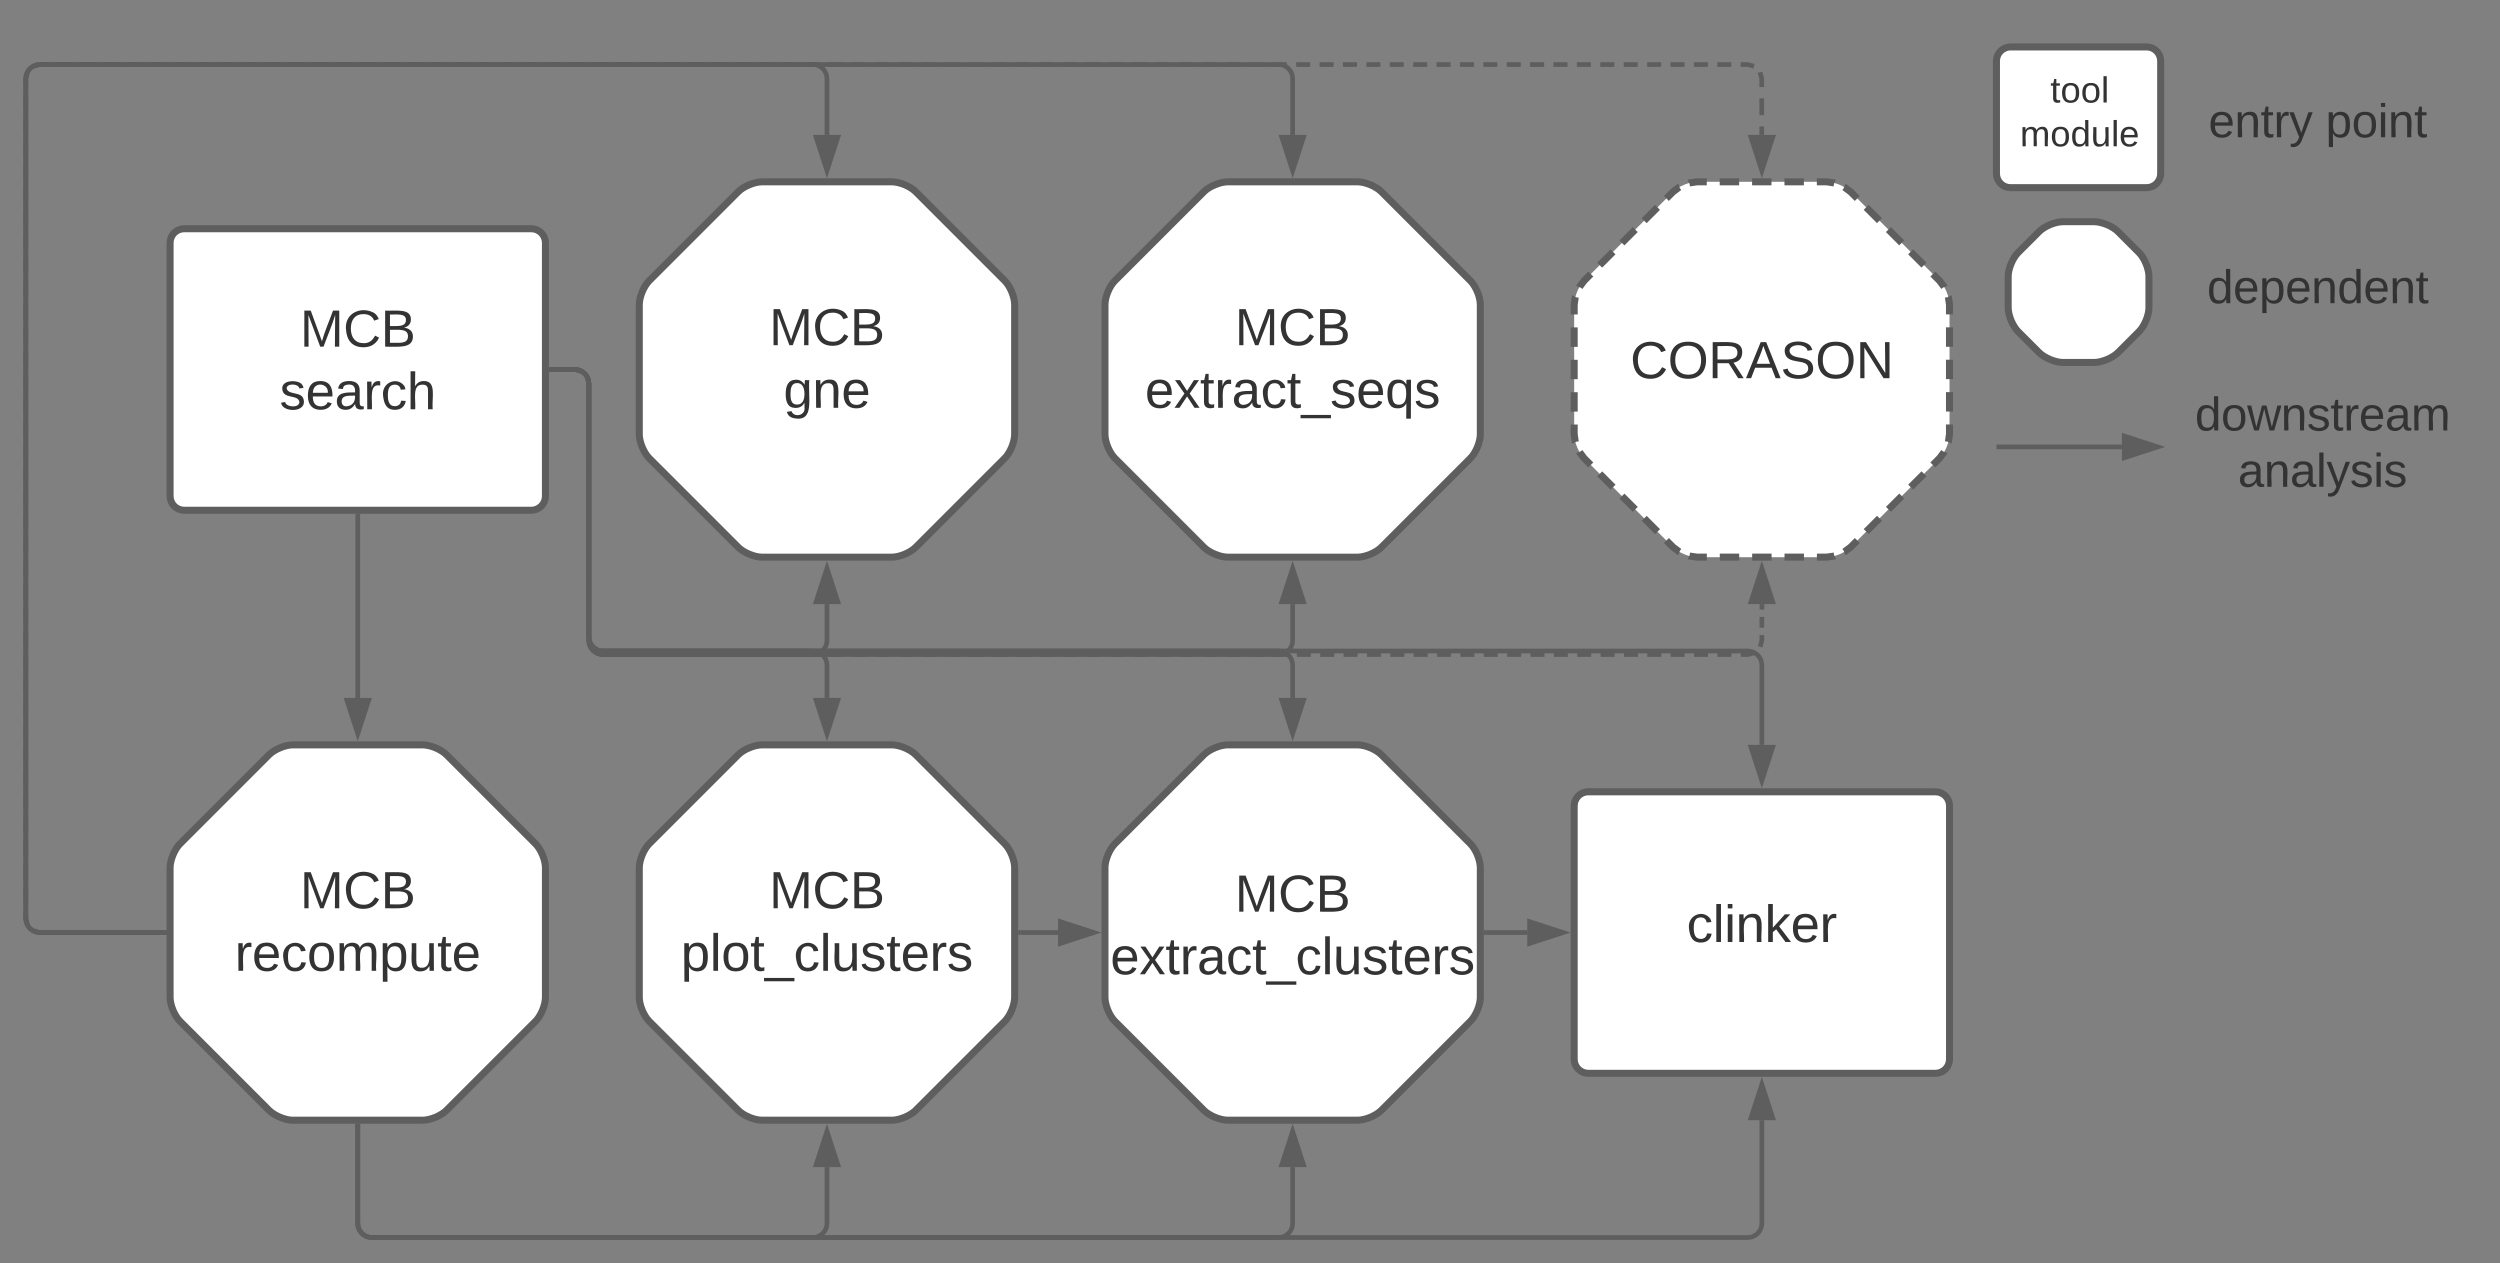 <svg xmlns="http://www.w3.org/2000/svg" xmlns:xlink="http://www.w3.org/1999/xlink" xmlns:lucid="lucid" width="1065.64" height="538.5"><rect width="100%" height="100%" fill="#808080" stroke="none"/><g transform="translate(1691 -52.5)" lucid:page-tab-id="0_0"><path d="M-1618.5 156c0-3.3 2.7-6 6-6h148c3.3 0 6 2.7 6 6v108c0 3.3-2.7 6-6 6h-148c-3.3 0-6-2.7-6-6z" stroke="#5e5e5e" stroke-width="3" fill="#fff"/><use xlink:href="#a" transform="matrix(1,0,0,1,-1613.5,155) translate(50.37 45.278)"/><use xlink:href="#b" transform="matrix(1,0,0,1,-1613.5,155) translate(41.698 71.944)"/><path d="M-1618.5 422.4c0-3.3 1.9-7.9 4.24-10.24l37.92-37.92c2.34-2.34 6.93-4.24 10.24-4.24h55.2c3.3 0 7.9 1.9 10.24 4.24l37.92 37.92c2.34 2.34 4.24 6.93 4.24 10.24v55.2c0 3.3-1.9 7.9-4.24 10.24l-37.92 37.92c-2.34 2.34-6.93 4.24-10.24 4.24h-55.2c-3.3 0-7.9-1.9-10.24-4.24l-37.92-37.92c-2.34-2.34-4.24-6.93-4.24-10.24z" stroke="#5e5e5e" stroke-width="3" fill="#fff"/><use xlink:href="#c" transform="matrix(1,0,0,1,-1613.5,375) translate(50.37 64.653)"/><use xlink:href="#d" transform="matrix(1,0,0,1,-1613.5,375) translate(22.593 91.319)"/><path d="M-1538.5 272.5V350" stroke="#5e5e5e" stroke-width="2" fill="none"/><path d="M-1537.5 272.53h-2v-1.03h2z" fill="#5e5e5e"/><path d="M-1538.5 365.26l-4.64-14.26h9.28z" stroke="#5e5e5e" stroke-width="2" fill="#5e5e5e"/><path d="M-1418.5 422.4c0-3.3 1.9-7.9 4.24-10.24l37.92-37.92c2.34-2.34 6.93-4.24 10.24-4.24h55.2c3.3 0 7.9 1.9 10.24 4.24l37.92 37.92c2.34 2.34 4.24 6.93 4.24 10.24v55.2c0 3.3-1.9 7.9-4.24 10.24l-37.92 37.92c-2.34 2.34-6.93 4.24-10.24 4.24h-55.2c-3.3 0-7.9-1.9-10.24-4.24l-37.92-37.92c-2.34-2.34-4.24-6.93-4.24-10.24z" stroke="#5e5e5e" stroke-width="3" fill="#fff"/><use xlink:href="#a" transform="matrix(1,0,0,1,-1413.5,375) translate(50.37 64.653)"/><use xlink:href="#e" transform="matrix(1,0,0,1,-1413.5,375) translate(12.747 91.319)"/><path d="M-1220 422.4c0-3.3 1.9-7.9 4.24-10.24l37.92-37.92c2.34-2.34 6.93-4.24 10.24-4.24h55.2c3.3 0 7.9 1.9 10.24 4.24l37.92 37.92c2.34 2.34 4.24 6.93 4.24 10.24v55.2c0 3.3-1.9 7.9-4.24 10.24l-37.92 37.92c-2.34 2.34-6.93 4.24-10.24 4.24h-55.2c-3.3 0-7.9-1.9-10.24-4.24l-37.92-37.92c-2.34-2.34-4.24-6.93-4.24-10.24z" stroke="#5e5e5e" stroke-width="3" fill="#fff"/><use xlink:href="#a" transform="matrix(1,0,0,1,-1215,375) translate(50.37 66.111)"/><use xlink:href="#f" transform="matrix(1,0,0,1,-1215,375) translate(-2.685 92.778)"/><path d="M-1020 396c0-3.3 2.7-6 6-6h148c3.3 0 6 2.7 6 6v108c0 3.3-2.7 6-6 6h-148c-3.3 0-6-2.7-6-6z" stroke="#5e5e5e" stroke-width="3" fill="#fff"/><use xlink:href="#g" transform="matrix(1,0,0,1,-1015,395) translate(42.994 59.028)"/><path d="M-1256 450h16" stroke="#5e5e5e" stroke-width="2" fill="none"/><path d="M-1255.97 451h-1.03v-2h1.03z" fill="#5e5e5e"/><path d="M-1224.74 450l-14.26 4.64v-9.28z" stroke="#5e5e5e" stroke-width="2" fill="#5e5e5e"/><path d="M-1057.5 450h17.5" stroke="#5e5e5e" stroke-width="2" fill="none"/><path d="M-1057.47 451h-1.03v-2h1.03z" fill="#5e5e5e"/><path d="M-1024.74 450l-14.26 4.64v-9.28z" stroke="#5e5e5e" stroke-width="2" fill="#5e5e5e"/><path d="M-1220 182.4c0-3.3 1.9-7.9 4.24-10.24l37.92-37.92c2.34-2.34 6.93-4.24 10.24-4.24h55.2c3.3 0 7.9 1.9 10.24 4.24l37.92 37.92c2.34 2.34 4.24 6.93 4.24 10.24v55.2c0 3.3-1.9 7.9-4.24 10.24l-37.92 37.92c-2.34 2.34-6.93 4.24-10.24 4.24h-55.2c-3.3 0-7.9-1.9-10.24-4.24l-37.92-37.92c-2.34-2.34-4.24-6.93-4.24-10.24z" stroke="#5e5e5e" stroke-width="3" fill="#fff"/><use xlink:href="#a" transform="matrix(1,0,0,1,-1215,135) translate(50.37 64.653)"/><use xlink:href="#h" transform="matrix(1,0,0,1,-1215,135) translate(12.068 91.319)"/><path d="M-1418.5 182.4c0-3.3 1.9-7.9 4.24-10.24l37.92-37.92c2.34-2.34 6.93-4.24 10.24-4.24h55.2c3.3 0 7.9 1.9 10.24 4.24l37.92 37.92c2.34 2.34 4.24 6.93 4.24 10.24v55.2c0 3.3-1.9 7.9-4.24 10.24l-37.92 37.92c-2.34 2.34-6.93 4.24-10.24 4.24h-55.2c-3.3 0-7.9-1.9-10.24-4.24l-37.92-37.92c-2.34-2.34-4.24-6.93-4.24-10.24z" stroke="#5e5e5e" stroke-width="3" fill="#fff"/><use xlink:href="#a" transform="matrix(1,0,0,1,-1413.5,135) translate(50.37 64.653)"/><use xlink:href="#i" transform="matrix(1,0,0,1,-1413.5,135) translate(56.481 91.319)"/><path d="M-1020 182.4c0-3.3 1.9-7.9 4.24-10.24l37.92-37.92c2.34-2.34 6.93-4.24 10.24-4.24h55.2c3.3 0 7.9 1.9 10.24 4.24l37.92 37.92c2.34 2.34 4.24 6.93 4.24 10.24v55.2c0 3.3-1.9 7.9-4.24 10.24l-37.92 37.92c-2.34 2.34-6.93 4.24-10.24 4.24h-55.2c-3.3 0-7.9-1.9-10.24-4.24l-37.92-37.92c-2.34-2.34-4.24-6.93-4.24-10.24z" fill="#fff"/><path d="M-1017.75 174.9l.05-.13 1.94-2.6 2.85-2.86m3.78-3.78l5.68-5.68m3.8-3.8l5.68-5.68m3.8-3.8l5.68-5.68m3.8-3.8l2.84-2.84 2.6-1.95.13-.05m4.16-1.73l.1-.05 3.24-.47h4.14m5.52 0h8.28m5.52 0h8.28m5.52 0h8.28m5.52 0h4.14l3.23.47.1.05m4.18 1.73l.13.05 2.6 1.94 2.86 2.85m3.78 3.78l5.68 5.68m3.8 3.8l5.68 5.68m3.8 3.8l5.68 5.68m3.8 3.8l2.84 2.84 1.95 2.6.05.13m1.73 4.16l.05.1.47 3.24v4.14m0 5.52v8.28m0 5.52v8.28m0 5.52v8.28m0 5.52v4.14l-.47 3.23-.05.1m-1.73 4.18l-.05.13-1.94 2.6-2.85 2.86m-3.78 3.78l-5.68 5.68m-3.8 3.8l-5.68 5.68m-3.8 3.8l-5.68 5.68m-3.8 3.8l-2.84 2.84-2.6 1.95-.13.05m-4.16 1.73l-.1.05-3.24.47h-4.14m-5.52 0h-8.28m-5.52 0h-8.28m-5.52 0h-8.28m-5.52 0h-4.14l-3.23-.47-.1-.05m-4.18-1.73l-.13-.05-2.6-1.94-2.86-2.85m-3.78-3.78l-5.68-5.68m-3.8-3.8l-5.68-5.68m-3.8-3.8l-5.68-5.68m-3.8-3.8l-2.84-2.84-1.95-2.6-.05-.13m-1.73-4.16l-.05-.1-.47-3.24v-4.14m0-5.52v-8.28m0-5.52v-8.28m0-5.52v-8.28m0-5.52v-4.14l.47-3.23.05-.1" stroke="#5e5e5e" stroke-width="3" fill="none"/><use xlink:href="#j" transform="matrix(1,0,0,1,-1015,135) translate(18.92 78.715)"/><path d="M-1621 450h-53c-3.3 0-6-2.7-6-6V86c0-3.3 2.7-6 6-6h329.5c3.3 0 6 2.7 6 6v24" stroke="#5e5e5e" stroke-width="2" fill="none"/><path d="M-1620 451h-1.03v-2h1.03z" fill="#5e5e5e"/><path d="M-1338.5 125.26l-4.64-14.26h9.28z" stroke="#5e5e5e" stroke-width="2" fill="#5e5e5e"/><path d="M-1621 450h-53c-3.3 0-6-2.7-6-6V86c0-3.3 2.7-6 6-6h528c3.3 0 6 2.7 6 6v24" stroke="#5e5e5e" stroke-width="2" fill="none"/><path d="M-1620 451h-1.03v-2h1.03z" fill="#5e5e5e"/><path d="M-1140 125.26l-4.64-14.26h9.28z" stroke="#5e5e5e" stroke-width="2" fill="#5e5e5e"/><path d="M-1621 450h-3.18m-4.24 0h-6.36m-4.24 0h-6.36m-4.24 0h-6.36m-4.24 0h-6.36m-4.24 0h-3.18l-2.7-.73m-2.57-2.57l-.73-2.7v-2.98m0-3.98v-5.97m0-3.98v-5.97m0-3.98v-5.97m0-3.97v-5.96m0-3.98v-5.97m0-3.98v-5.97m0-3.98v-5.96m0-3.97v-5.97m0-3.98v-5.96m0-3.98v-5.97m0-3.98v-5.97m0-3.98v-5.97m0-3.97v-5.96m0-3.98v-5.97m0-3.98v-5.97m0-3.98v-5.96m0-3.97v-5.97m0-3.98v-5.96m0-3.98v-5.97m0-3.98v-5.97m0-3.98v-5.97m0-3.97v-5.96m0-3.98v-5.97m0-3.98v-5.97m0-3.98v-5.96m0-3.97v-5.97m0-3.98v-5.96m0-3.98v-5.97m0-3.98v-5.97m0-3.98v-5.97m0-3.97v-5.96m0-3.98v-5.97m0-3.98v-5.97m0-3.98v-5.96m0-3.97v-5.97m0-3.98V86l.73-2.7m2.57-2.57l2.7-.73h3m3.98 0h5.98m4 0h5.98m4 0h5.97m4 0h5.98m4 0h5.97m4 0h5.98m4 0h5.97m4 0h5.97m4 0h5.98m3.98 0h6m3.98 0h6m3.98 0h5.98m4 0h5.98m3.98 0h6m3.98 0h5.98m4 0h5.97m4 0h5.98m4 0h5.97m4 0h5.97m4 0h5.97m4 0h5.98m4 0h5.97m3.98 0h5.98m4 0h5.97m4 0h5.98m4 0h5.98m4 0h5.97m4 0h5.97m4 0h5.98m4 0h5.97m4 0h5.97m4 0h5.98m3.98 0h6m3.98 0h5.98m4 0h5.97m4 0h5.98m4 0h5.98m4 0h5.97m4 0h5.97m4 0h5.98m3.98 0h6m3.98 0h5.98m4 0h5.97m4 0h6m3.98 0h5.98m4 0h5.97m4 0h5.97m4 0h5.98m4 0h5.97m4 0h5.97m4 0h5.97m3.98 0h6m3.98 0h5.98m4 0h5.97m4 0h5.98m4 0h5.98m4 0h5.97m4 0h5.97m4 0h5.98m3.98 0h6m3.98 0h5.98m4 0h5.97m3.98 0h6m3.97 0h6m3.98 0h5.98m4 0h5.98m4 0h5.98m4 0h5.97m4 0h5.97m4 0h5.97m4 0h5.98m4 0h5.97m4 0h2.98l2.7.73m2.57 2.57l.73 2.7v3.6m0 4.8v7.2m0 4.8v3.6" stroke="#5e5e5e" stroke-width="2" fill="none"/><path d="M-1620 451h-1.03v-2h1.03z" fill="#5e5e5e"/><path d="M-940 125.26l-4.64-14.26h9.28z" stroke="#5e5e5e" stroke-width="2" fill="#5e5e5e"/><path d="M-1538.5 532.5V574c0 3.3 2.7 6 6 6h188c3.3 0 6-2.7 6-6v-24" stroke="#5e5e5e" stroke-width="2" fill="none"/><path d="M-1537.5 532.53h-2v-1.03h2z" fill="#5e5e5e"/><path d="M-1338.5 534.74l4.64 14.26h-9.28z" stroke="#5e5e5e" stroke-width="2" fill="#5e5e5e"/><path d="M-1538.5 532.5V574c0 3.3 2.7 6 6 6h386.5c3.3 0 6-2.7 6-6v-24" stroke="#5e5e5e" stroke-width="2" fill="none"/><path d="M-1537.5 532.53h-2v-1.03h2z" fill="#5e5e5e"/><path d="M-1140 534.74l4.64 14.26h-9.28z" stroke="#5e5e5e" stroke-width="2" fill="#5e5e5e"/><path d="M-1538.5 532.5V574c0 3.3 2.7 6 6 6H-946c3.3 0 6-2.7 6-6v-44" stroke="#5e5e5e" stroke-width="2" fill="none"/><path d="M-1537.5 532.53h-2v-1.03h2z" fill="#5e5e5e"/><path d="M-940 514.74l4.64 14.26h-9.28z" stroke="#5e5e5e" stroke-width="2" fill="#5e5e5e"/><path d="M-840 78.5c0-3.3 2.7-6 6-6h58c3.3 0 6 2.7 6 6v48c0 3.3-2.7 6-6 6h-58c-3.3 0-6-2.7-6-6z" stroke="#5e5e5e" stroke-width="3" fill="#fff"/><use xlink:href="#k" transform="matrix(1,0,0,1,-835,77.5) translate(17.991 18.694)"/><use xlink:href="#l" transform="matrix(1,0,0,1,-835,77.5) translate(5.049 37.361)"/><path d="M-835 170.4c0-3.3 1.9-7.9 4.24-10.24l8.92-8.92c2.34-2.34 6.93-4.24 10.24-4.24h13.2c3.3 0 7.9 1.9 10.24 4.24l8.92 8.92c2.34 2.34 4.24 6.93 4.24 10.24v13.2c0 3.3-1.9 7.9-4.24 10.24l-8.92 8.92c-2.34 2.34-6.93 4.24-10.24 4.24h-13.2c-3.3 0-7.9-1.9-10.24-4.24l-8.92-8.92c-2.34-2.34-4.24-6.93-4.24-10.24z" stroke="#5e5e5e" stroke-width="3" fill="#fff"/><path d="M-758 92.25c0-3.3 2.7-6 6-6h98c3.3 0 6 2.7 6 6v28c0 3.3-2.7 6-6 6h-98c-3.3 0-6-2.7-6-6z" stroke="#000" stroke-opacity="0" stroke-width="3" fill="#fff" fill-opacity="0"/><use xlink:href="#m" transform="matrix(1,0,0,1,-753,91.25) translate(3.389 19.75)"/><use xlink:href="#n" transform="matrix(1,0,0,1,-753,91.25) translate(53.333 19.75)"/><path d="M-758 163c0-3.3 2.7-6 6-6h98c3.3 0 6 2.7 6 6v28c0 3.3-2.7 6-6 6h-98c-3.3 0-6-2.7-6-6z" stroke="#000" stroke-opacity="0" stroke-width="3" fill="#fff" fill-opacity="0"/><use xlink:href="#o" transform="matrix(1,0,0,1,-753,162) translate(2.778 19.75)"/><path d="M-839 243h52.47M-838.97 243H-840" stroke="#5e5e5e" stroke-width="2" fill="none"/><path d="M-771.26 243l-14.27 4.64v-9.28z" stroke="#5e5e5e" stroke-width="2" fill="#5e5e5e"/><path d="M-756 221c0-3.3 2.7-6 6-6h98c3.3 0 6 2.7 6 6v46c0 3.3-2.7 6-6 6h-98c-3.3 0-6-2.7-6-6z" stroke="#000" stroke-opacity="0" stroke-width="3" fill="#fff" fill-opacity="0"/><use xlink:href="#p" transform="matrix(1,0,0,1,-751,220) translate(-4.361 16)"/><use xlink:href="#q" transform="matrix(1,0,0,1,-751,220) translate(13.944 40)"/><path d="M-1456 210h10c3.3 0 6 2.7 6 6v109.5c0 3.3 2.7 6 6 6h89.5c3.3 0 6-2.7 6-6V310" stroke="#5e5e5e" stroke-width="2" fill="none"/><path d="M-1455.97 211h-1.03v-2h1.03z" fill="#5e5e5e"/><path d="M-1338.5 294.74l4.64 14.26h-9.28z" stroke="#5e5e5e" stroke-width="2" fill="#5e5e5e"/><path d="M-1456 210h10c3.3 0 6 2.7 6 6v108c0 3.3 2.7 6 6 6h89.5c3.3 0 6 2.7 6 6v14" stroke="#5e5e5e" stroke-width="2" fill="none"/><path d="M-1455.97 211h-1.03v-2h1.03z" fill="#5e5e5e"/><path d="M-1338.5 365.26l-4.64-14.26h9.28z" stroke="#5e5e5e" stroke-width="2" fill="#5e5e5e"/><path d="M-1456 210h10c3.3 0 6 2.7 6 6v109.5c0 3.3 2.7 6 6 6h288c3.3 0 6-2.7 6-6V310" stroke="#5e5e5e" stroke-width="2" fill="none"/><path d="M-1455.97 211h-1.03v-2h1.03z" fill="#5e5e5e"/><path d="M-1140 294.74l4.64 14.26h-9.28z" stroke="#5e5e5e" stroke-width="2" fill="#5e5e5e"/><path d="M-1456 210h10c3.3 0 6 2.7 6 6v108c0 3.3 2.7 6 6 6h288c3.3 0 6 2.7 6 6v14" stroke="#5e5e5e" stroke-width="2" fill="none"/><path d="M-1455.97 211h-1.03v-2h1.03z" fill="#5e5e5e"/><path d="M-1140 365.26l-4.64-14.26h9.28z" stroke="#5e5e5e" stroke-width="2" fill="#5e5e5e"/><path d="M-1456 210h3m4 0h3l2.7.73m2.57 2.57l.73 2.7v3m0 3.97v5.97m0 3.98v5.98m0 3.98v5.97m0 3.98v5.97m0 4v5.96m0 3.98v5.97m0 4v5.97m0 3.98v5.97m0 3.98v5.98m0 3.98v5.97m0 3.98v3l.73 2.7m2.57 2.57l2.7.73h3m3.97 0h5.98m3.98 0h5.98m4 0h5.97m3.98 0h5.97m4 0h5.96m4 0h5.96m4 0h5.96m4 0h5.96m3.98 0h5.98m3.98 0h5.98m3.98 0h5.98m3.98 0h5.98m3.98 0h5.98m3.98 0h5.98m3.98 0h5.98m3.98 0h5.97m4 0h5.96m3.98 0h5.97m4 0h5.96m4 0h5.97m4 0h5.96m3.98 0h6m3.97 0h5.98m3.98 0h5.98m4 0h5.97m3.98 0h5.98m3.98 0h6m3.97 0h5.97m4 0h5.96m4 0h5.96m4 0h5.96m4 0h5.96m4 0h5.96m3.98 0h5.98m3.98 0h5.98m3.98 0h5.98m3.98 0h5.98m3.98 0h5.98m3.98 0h5.98m3.98 0h5.98m3.98 0h5.97m4 0h5.97m4 0h5.96m4 0h5.96m3.98 0h5.97m3.98 0h5.98m4 0h5.97m3.98 0h5.98m3.98 0h3l2.7-.73m2.57-2.57l.73-2.7v-2.32m0-3.1v-4.65m0-3.1V310" stroke="#5e5e5e" stroke-width="2" fill="none"/><path d="M-1455.97 211h-1.03v-2h1.03z" fill="#5e5e5e"/><path d="M-940 294.74l4.64 14.26h-9.28z" stroke="#5e5e5e" stroke-width="2" fill="#5e5e5e"/><path d="M-1456 210h10c3.3 0 6 2.7 6 6v108c0 3.3 2.7 6 6 6h488c3.3 0 6 2.7 6 6v34" stroke="#5e5e5e" stroke-width="2" fill="none"/><path d="M-1455.97 211h-1.03v-2h1.03z" fill="#5e5e5e"/><path d="M-940 385.26l-4.64-14.26h9.28z" stroke="#5e5e5e" stroke-width="2" fill="#5e5e5e"/><defs><path fill="#333" d="M240 0l2-218c-23 76-54 145-80 218h-23L58-218 59 0H30v-248h44l77 211c21-75 51-140 76-211h43V0h-30" id="r"/><path fill="#333" d="M212-179c-10-28-35-45-73-45-59 0-87 40-87 99 0 60 29 101 89 101 43 0 62-24 78-52l27 14C228-24 195 4 139 4 59 4 22-46 18-125c-6-104 99-153 187-111 19 9 31 26 39 46" id="s"/><path fill="#333" d="M160-131c35 5 61 23 61 61C221 17 115-2 30 0v-248c76 3 177-17 177 60 0 33-19 50-47 57zm-97-11c50-1 110 9 110-42 0-47-63-36-110-37v79zm0 115c55-2 124 14 124-45 0-56-70-42-124-44v89" id="t"/><g id="a"><use transform="matrix(0.062,0,0,0.062,0,0)" xlink:href="#r"/><use transform="matrix(0.062,0,0,0.062,18.457,0)" xlink:href="#s"/><use transform="matrix(0.062,0,0,0.062,34.444,0)" xlink:href="#t"/></g><path fill="#333" d="M135-143c-3-34-86-38-87 0 15 53 115 12 119 90S17 21 10-45l28-5c4 36 97 45 98 0-10-56-113-15-118-90-4-57 82-63 122-42 12 7 21 19 24 35" id="u"/><path fill="#333" d="M100-194c63 0 86 42 84 106H49c0 40 14 67 53 68 26 1 43-12 49-29l28 8c-11 28-37 45-77 45C44 4 14-33 15-96c1-61 26-98 85-98zm52 81c6-60-76-77-97-28-3 7-6 17-6 28h103" id="v"/><path fill="#333" d="M141-36C126-15 110 5 73 4 37 3 15-17 15-53c-1-64 63-63 125-63 3-35-9-54-41-54-24 1-41 7-42 31l-33-3c5-37 33-52 76-52 45 0 72 20 72 64v82c-1 20 7 32 28 27v20c-31 9-61-2-59-35zM48-53c0 20 12 33 32 33 41-3 63-29 60-74-43 2-92-5-92 41" id="w"/><path fill="#333" d="M114-163C36-179 61-72 57 0H25l-1-190h30c1 12-1 29 2 39 6-27 23-49 58-41v29" id="x"/><path fill="#333" d="M96-169c-40 0-48 33-48 73s9 75 48 75c24 0 41-14 43-38l32 2c-6 37-31 61-74 61-59 0-76-41-82-99-10-93 101-131 147-64 4 7 5 14 7 22l-32 3c-4-21-16-35-41-35" id="y"/><path fill="#333" d="M106-169C34-169 62-67 57 0H25v-261h32l-1 103c12-21 28-36 61-36 89 0 53 116 60 194h-32v-121c2-32-8-49-39-48" id="z"/><g id="b"><use transform="matrix(0.062,0,0,0.062,0,0)" xlink:href="#u"/><use transform="matrix(0.062,0,0,0.062,11.111,0)" xlink:href="#v"/><use transform="matrix(0.062,0,0,0.062,23.457,0)" xlink:href="#w"/><use transform="matrix(0.062,0,0,0.062,35.802,0)" xlink:href="#x"/><use transform="matrix(0.062,0,0,0.062,43.148,0)" xlink:href="#y"/><use transform="matrix(0.062,0,0,0.062,54.259,0)" xlink:href="#z"/></g><g id="c"><use transform="matrix(0.062,0,0,0.062,0,0)" xlink:href="#r"/><use transform="matrix(0.062,0,0,0.062,18.457,0)" xlink:href="#s"/><use transform="matrix(0.062,0,0,0.062,34.444,0)" xlink:href="#t"/></g><path fill="#333" d="M100-194c62-1 85 37 85 99 1 63-27 99-86 99S16-35 15-95c0-66 28-99 85-99zM99-20c44 1 53-31 53-75 0-43-8-75-51-75s-53 32-53 75 10 74 51 75" id="A"/><path fill="#333" d="M210-169c-67 3-38 105-44 169h-31v-121c0-29-5-50-35-48C34-165 62-65 56 0H25l-1-190h30c1 10-1 24 2 32 10-44 99-50 107 0 11-21 27-35 58-36 85-2 47 119 55 194h-31v-121c0-29-5-49-35-48" id="B"/><path fill="#333" d="M115-194c55 1 70 41 70 98S169 2 115 4C84 4 66-9 55-30l1 105H24l-1-265h31l2 30c10-21 28-34 59-34zm-8 174c40 0 45-34 45-75s-6-73-45-74c-42 0-51 32-51 76 0 43 10 73 51 73" id="C"/><path fill="#333" d="M84 4C-5 8 30-112 23-190h32v120c0 31 7 50 39 49 72-2 45-101 50-169h31l1 190h-30c-1-10 1-25-2-33-11 22-28 36-60 37" id="D"/><path fill="#333" d="M59-47c-2 24 18 29 38 22v24C64 9 27 4 27-40v-127H5v-23h24l9-43h21v43h35v23H59v120" id="E"/><g id="d"><use transform="matrix(0.062,0,0,0.062,0,0)" xlink:href="#x"/><use transform="matrix(0.062,0,0,0.062,7.346,0)" xlink:href="#v"/><use transform="matrix(0.062,0,0,0.062,19.691,0)" xlink:href="#y"/><use transform="matrix(0.062,0,0,0.062,30.802,0)" xlink:href="#A"/><use transform="matrix(0.062,0,0,0.062,43.148,0)" xlink:href="#B"/><use transform="matrix(0.062,0,0,0.062,61.605,0)" xlink:href="#C"/><use transform="matrix(0.062,0,0,0.062,73.951,0)" xlink:href="#D"/><use transform="matrix(0.062,0,0,0.062,86.296,0)" xlink:href="#E"/><use transform="matrix(0.062,0,0,0.062,92.469,0)" xlink:href="#v"/></g><path fill="#333" d="M24 0v-261h32V0H24" id="F"/><path fill="#333" d="M-5 72V49h209v23H-5" id="G"/><g id="e"><use transform="matrix(0.062,0,0,0.062,0,0)" xlink:href="#C"/><use transform="matrix(0.062,0,0,0.062,12.346,0)" xlink:href="#F"/><use transform="matrix(0.062,0,0,0.062,17.222,0)" xlink:href="#A"/><use transform="matrix(0.062,0,0,0.062,29.568,0)" xlink:href="#E"/><use transform="matrix(0.062,0,0,0.062,35.741,0)" xlink:href="#G"/><use transform="matrix(0.062,0,0,0.062,48.086,0)" xlink:href="#y"/><use transform="matrix(0.062,0,0,0.062,59.198,0)" xlink:href="#F"/><use transform="matrix(0.062,0,0,0.062,64.074,0)" xlink:href="#D"/><use transform="matrix(0.062,0,0,0.062,76.42,0)" xlink:href="#u"/><use transform="matrix(0.062,0,0,0.062,87.531,0)" xlink:href="#E"/><use transform="matrix(0.062,0,0,0.062,93.704,0)" xlink:href="#v"/><use transform="matrix(0.062,0,0,0.062,106.049,0)" xlink:href="#x"/><use transform="matrix(0.062,0,0,0.062,113.395,0)" xlink:href="#u"/></g><path fill="#333" d="M141 0L90-78 38 0H4l68-98-65-92h35l48 74 47-74h35l-64 92 68 98h-35" id="H"/><g id="f"><use transform="matrix(0.062,0,0,0.062,0,0)" xlink:href="#v"/><use transform="matrix(0.062,0,0,0.062,12.346,0)" xlink:href="#H"/><use transform="matrix(0.062,0,0,0.062,23.457,0)" xlink:href="#E"/><use transform="matrix(0.062,0,0,0.062,29.63,0)" xlink:href="#x"/><use transform="matrix(0.062,0,0,0.062,36.975,0)" xlink:href="#w"/><use transform="matrix(0.062,0,0,0.062,49.321,0)" xlink:href="#y"/><use transform="matrix(0.062,0,0,0.062,60.432,0)" xlink:href="#E"/><use transform="matrix(0.062,0,0,0.062,66.605,0)" xlink:href="#G"/><use transform="matrix(0.062,0,0,0.062,78.951,0)" xlink:href="#y"/><use transform="matrix(0.062,0,0,0.062,90.062,0)" xlink:href="#F"/><use transform="matrix(0.062,0,0,0.062,94.938,0)" xlink:href="#D"/><use transform="matrix(0.062,0,0,0.062,107.284,0)" xlink:href="#u"/><use transform="matrix(0.062,0,0,0.062,118.395,0)" xlink:href="#E"/><use transform="matrix(0.062,0,0,0.062,124.568,0)" xlink:href="#v"/><use transform="matrix(0.062,0,0,0.062,136.914,0)" xlink:href="#x"/><use transform="matrix(0.062,0,0,0.062,144.259,0)" xlink:href="#u"/></g><path fill="#333" d="M24-231v-30h32v30H24zM24 0v-190h32V0H24" id="I"/><path fill="#333" d="M117-194c89-4 53 116 60 194h-32v-121c0-31-8-49-39-48C34-167 62-67 57 0H25l-1-190h30c1 10-1 24 2 32 11-22 29-35 61-36" id="J"/><path fill="#333" d="M143 0L79-87 56-68V0H24v-261h32v163l83-92h37l-77 82L181 0h-38" id="K"/><g id="g"><use transform="matrix(0.062,0,0,0.062,0,0)" xlink:href="#y"/><use transform="matrix(0.062,0,0,0.062,11.111,0)" xlink:href="#F"/><use transform="matrix(0.062,0,0,0.062,15.988,0)" xlink:href="#I"/><use transform="matrix(0.062,0,0,0.062,20.864,0)" xlink:href="#J"/><use transform="matrix(0.062,0,0,0.062,33.21,0)" xlink:href="#K"/><use transform="matrix(0.062,0,0,0.062,44.321,0)" xlink:href="#v"/><use transform="matrix(0.062,0,0,0.062,56.667,0)" xlink:href="#x"/></g><path fill="#333" d="M145-31C134-9 116 4 85 4 32 4 16-35 15-94c0-59 17-99 70-100 32-1 48 14 60 33 0-11-1-24 2-32h30l-1 268h-32zM93-21c41 0 51-33 51-76s-8-73-50-73c-40 0-46 35-46 75s5 74 45 74" id="L"/><g id="h"><use transform="matrix(0.062,0,0,0.062,0,0)" xlink:href="#v"/><use transform="matrix(0.062,0,0,0.062,12.346,0)" xlink:href="#H"/><use transform="matrix(0.062,0,0,0.062,23.457,0)" xlink:href="#E"/><use transform="matrix(0.062,0,0,0.062,29.63,0)" xlink:href="#x"/><use transform="matrix(0.062,0,0,0.062,36.975,0)" xlink:href="#w"/><use transform="matrix(0.062,0,0,0.062,49.321,0)" xlink:href="#y"/><use transform="matrix(0.062,0,0,0.062,60.432,0)" xlink:href="#E"/><use transform="matrix(0.062,0,0,0.062,66.605,0)" xlink:href="#G"/><use transform="matrix(0.062,0,0,0.062,78.951,0)" xlink:href="#u"/><use transform="matrix(0.062,0,0,0.062,90.062,0)" xlink:href="#v"/><use transform="matrix(0.062,0,0,0.062,102.407,0)" xlink:href="#L"/><use transform="matrix(0.062,0,0,0.062,114.753,0)" xlink:href="#u"/></g><path fill="#333" d="M177-190C167-65 218 103 67 71c-23-6-38-20-44-43l32-5c15 47 100 32 89-28v-30C133-14 115 1 83 1 29 1 15-40 15-95c0-56 16-97 71-98 29-1 48 16 59 35 1-10 0-23 2-32h30zM94-22c36 0 50-32 50-73 0-42-14-75-50-75-39 0-46 34-46 75s6 73 46 73" id="M"/><g id="i"><use transform="matrix(0.062,0,0,0.062,0,0)" xlink:href="#M"/><use transform="matrix(0.062,0,0,0.062,12.346,0)" xlink:href="#J"/><use transform="matrix(0.062,0,0,0.062,24.691,0)" xlink:href="#v"/></g><path fill="#333" d="M140-251c81 0 123 46 123 126C263-46 219 4 140 4 59 4 17-45 17-125s42-126 123-126zm0 227c63 0 89-41 89-101s-29-99-89-99c-61 0-89 39-89 99S79-25 140-24" id="N"/><path fill="#333" d="M233-177c-1 41-23 64-60 70L243 0h-38l-65-103H63V0H30v-248c88 3 205-21 203 71zM63-129c60-2 137 13 137-47 0-61-80-42-137-45v92" id="O"/><path fill="#333" d="M205 0l-28-72H64L36 0H1l101-248h38L239 0h-34zm-38-99l-47-123c-12 45-31 82-46 123h93" id="P"/><path fill="#333" d="M185-189c-5-48-123-54-124 2 14 75 158 14 163 119 3 78-121 87-175 55-17-10-28-26-33-46l33-7c5 56 141 63 141-1 0-78-155-14-162-118-5-82 145-84 179-34 5 7 8 16 11 25" id="Q"/><path fill="#333" d="M190 0L58-211 59 0H30v-248h39L202-35l-2-213h31V0h-41" id="R"/><g id="j"><use transform="matrix(0.062,0,0,0.062,0,0)" xlink:href="#s"/><use transform="matrix(0.062,0,0,0.062,15.988,0)" xlink:href="#N"/><use transform="matrix(0.062,0,0,0.062,33.272,0)" xlink:href="#O"/><use transform="matrix(0.062,0,0,0.062,49.259,0)" xlink:href="#P"/><use transform="matrix(0.062,0,0,0.062,64.074,0)" xlink:href="#Q"/><use transform="matrix(0.062,0,0,0.062,78.889,0)" xlink:href="#N"/><use transform="matrix(0.062,0,0,0.062,96.173,0)" xlink:href="#R"/></g><g id="k"><use transform="matrix(0.043,0,0,0.043,0,0)" xlink:href="#E"/><use transform="matrix(0.043,0,0,0.043,4.321,0)" xlink:href="#A"/><use transform="matrix(0.043,0,0,0.043,12.963,0)" xlink:href="#A"/><use transform="matrix(0.043,0,0,0.043,21.605,0)" xlink:href="#F"/></g><path fill="#333" d="M85-194c31 0 48 13 60 33l-1-100h32l1 261h-30c-2-10 0-23-3-31C134-8 116 4 85 4 32 4 16-35 15-94c0-66 23-100 70-100zm9 24c-40 0-46 34-46 75 0 40 6 74 45 74 42 0 51-32 51-76 0-42-9-74-50-73" id="S"/><g id="l"><use transform="matrix(0.043,0,0,0.043,0,0)" xlink:href="#B"/><use transform="matrix(0.043,0,0,0.043,12.92,0)" xlink:href="#A"/><use transform="matrix(0.043,0,0,0.043,21.562,0)" xlink:href="#S"/><use transform="matrix(0.043,0,0,0.043,30.204,0)" xlink:href="#D"/><use transform="matrix(0.043,0,0,0.043,38.846,0)" xlink:href="#F"/><use transform="matrix(0.043,0,0,0.043,42.259,0)" xlink:href="#v"/></g><path fill="#333" d="M179-190L93 31C79 59 56 82 12 73V49c39 6 53-20 64-50L1-190h34L92-34l54-156h33" id="T"/><g id="m"><use transform="matrix(0.056,0,0,0.056,0,0)" xlink:href="#v"/><use transform="matrix(0.056,0,0,0.056,11.111,0)" xlink:href="#J"/><use transform="matrix(0.056,0,0,0.056,22.222,0)" xlink:href="#E"/><use transform="matrix(0.056,0,0,0.056,27.778,0)" xlink:href="#x"/><use transform="matrix(0.056,0,0,0.056,34.389,0)" xlink:href="#T"/></g><g id="n"><use transform="matrix(0.056,0,0,0.056,0,0)" xlink:href="#C"/><use transform="matrix(0.056,0,0,0.056,11.111,0)" xlink:href="#A"/><use transform="matrix(0.056,0,0,0.056,22.222,0)" xlink:href="#I"/><use transform="matrix(0.056,0,0,0.056,26.611,0)" xlink:href="#J"/><use transform="matrix(0.056,0,0,0.056,37.722,0)" xlink:href="#E"/></g><g id="o"><use transform="matrix(0.056,0,0,0.056,0,0)" xlink:href="#S"/><use transform="matrix(0.056,0,0,0.056,11.111,0)" xlink:href="#v"/><use transform="matrix(0.056,0,0,0.056,22.222,0)" xlink:href="#C"/><use transform="matrix(0.056,0,0,0.056,33.333,0)" xlink:href="#v"/><use transform="matrix(0.056,0,0,0.056,44.444,0)" xlink:href="#J"/><use transform="matrix(0.056,0,0,0.056,55.556,0)" xlink:href="#S"/><use transform="matrix(0.056,0,0,0.056,66.667,0)" xlink:href="#v"/><use transform="matrix(0.056,0,0,0.056,77.778,0)" xlink:href="#J"/><use transform="matrix(0.056,0,0,0.056,88.889,0)" xlink:href="#E"/></g><path fill="#333" d="M206 0h-36l-40-164L89 0H53L-1-190h32L70-26l43-164h34l41 164 42-164h31" id="U"/><g id="p"><use transform="matrix(0.056,0,0,0.056,0,0)" xlink:href="#S"/><use transform="matrix(0.056,0,0,0.056,11.111,0)" xlink:href="#A"/><use transform="matrix(0.056,0,0,0.056,22.222,0)" xlink:href="#U"/><use transform="matrix(0.056,0,0,0.056,36.611,0)" xlink:href="#J"/><use transform="matrix(0.056,0,0,0.056,47.722,0)" xlink:href="#u"/><use transform="matrix(0.056,0,0,0.056,57.722,0)" xlink:href="#E"/><use transform="matrix(0.056,0,0,0.056,63.278,0)" xlink:href="#x"/><use transform="matrix(0.056,0,0,0.056,69.889,0)" xlink:href="#v"/><use transform="matrix(0.056,0,0,0.056,81,0)" xlink:href="#w"/><use transform="matrix(0.056,0,0,0.056,92.111,0)" xlink:href="#B"/></g><g id="q"><use transform="matrix(0.056,0,0,0.056,0,0)" xlink:href="#w"/><use transform="matrix(0.056,0,0,0.056,11.111,0)" xlink:href="#J"/><use transform="matrix(0.056,0,0,0.056,22.222,0)" xlink:href="#w"/><use transform="matrix(0.056,0,0,0.056,33.333,0)" xlink:href="#F"/><use transform="matrix(0.056,0,0,0.056,37.722,0)" xlink:href="#T"/><use transform="matrix(0.056,0,0,0.056,47.722,0)" xlink:href="#u"/><use transform="matrix(0.056,0,0,0.056,57.722,0)" xlink:href="#I"/><use transform="matrix(0.056,0,0,0.056,62.111,0)" xlink:href="#u"/></g></defs></g></svg>